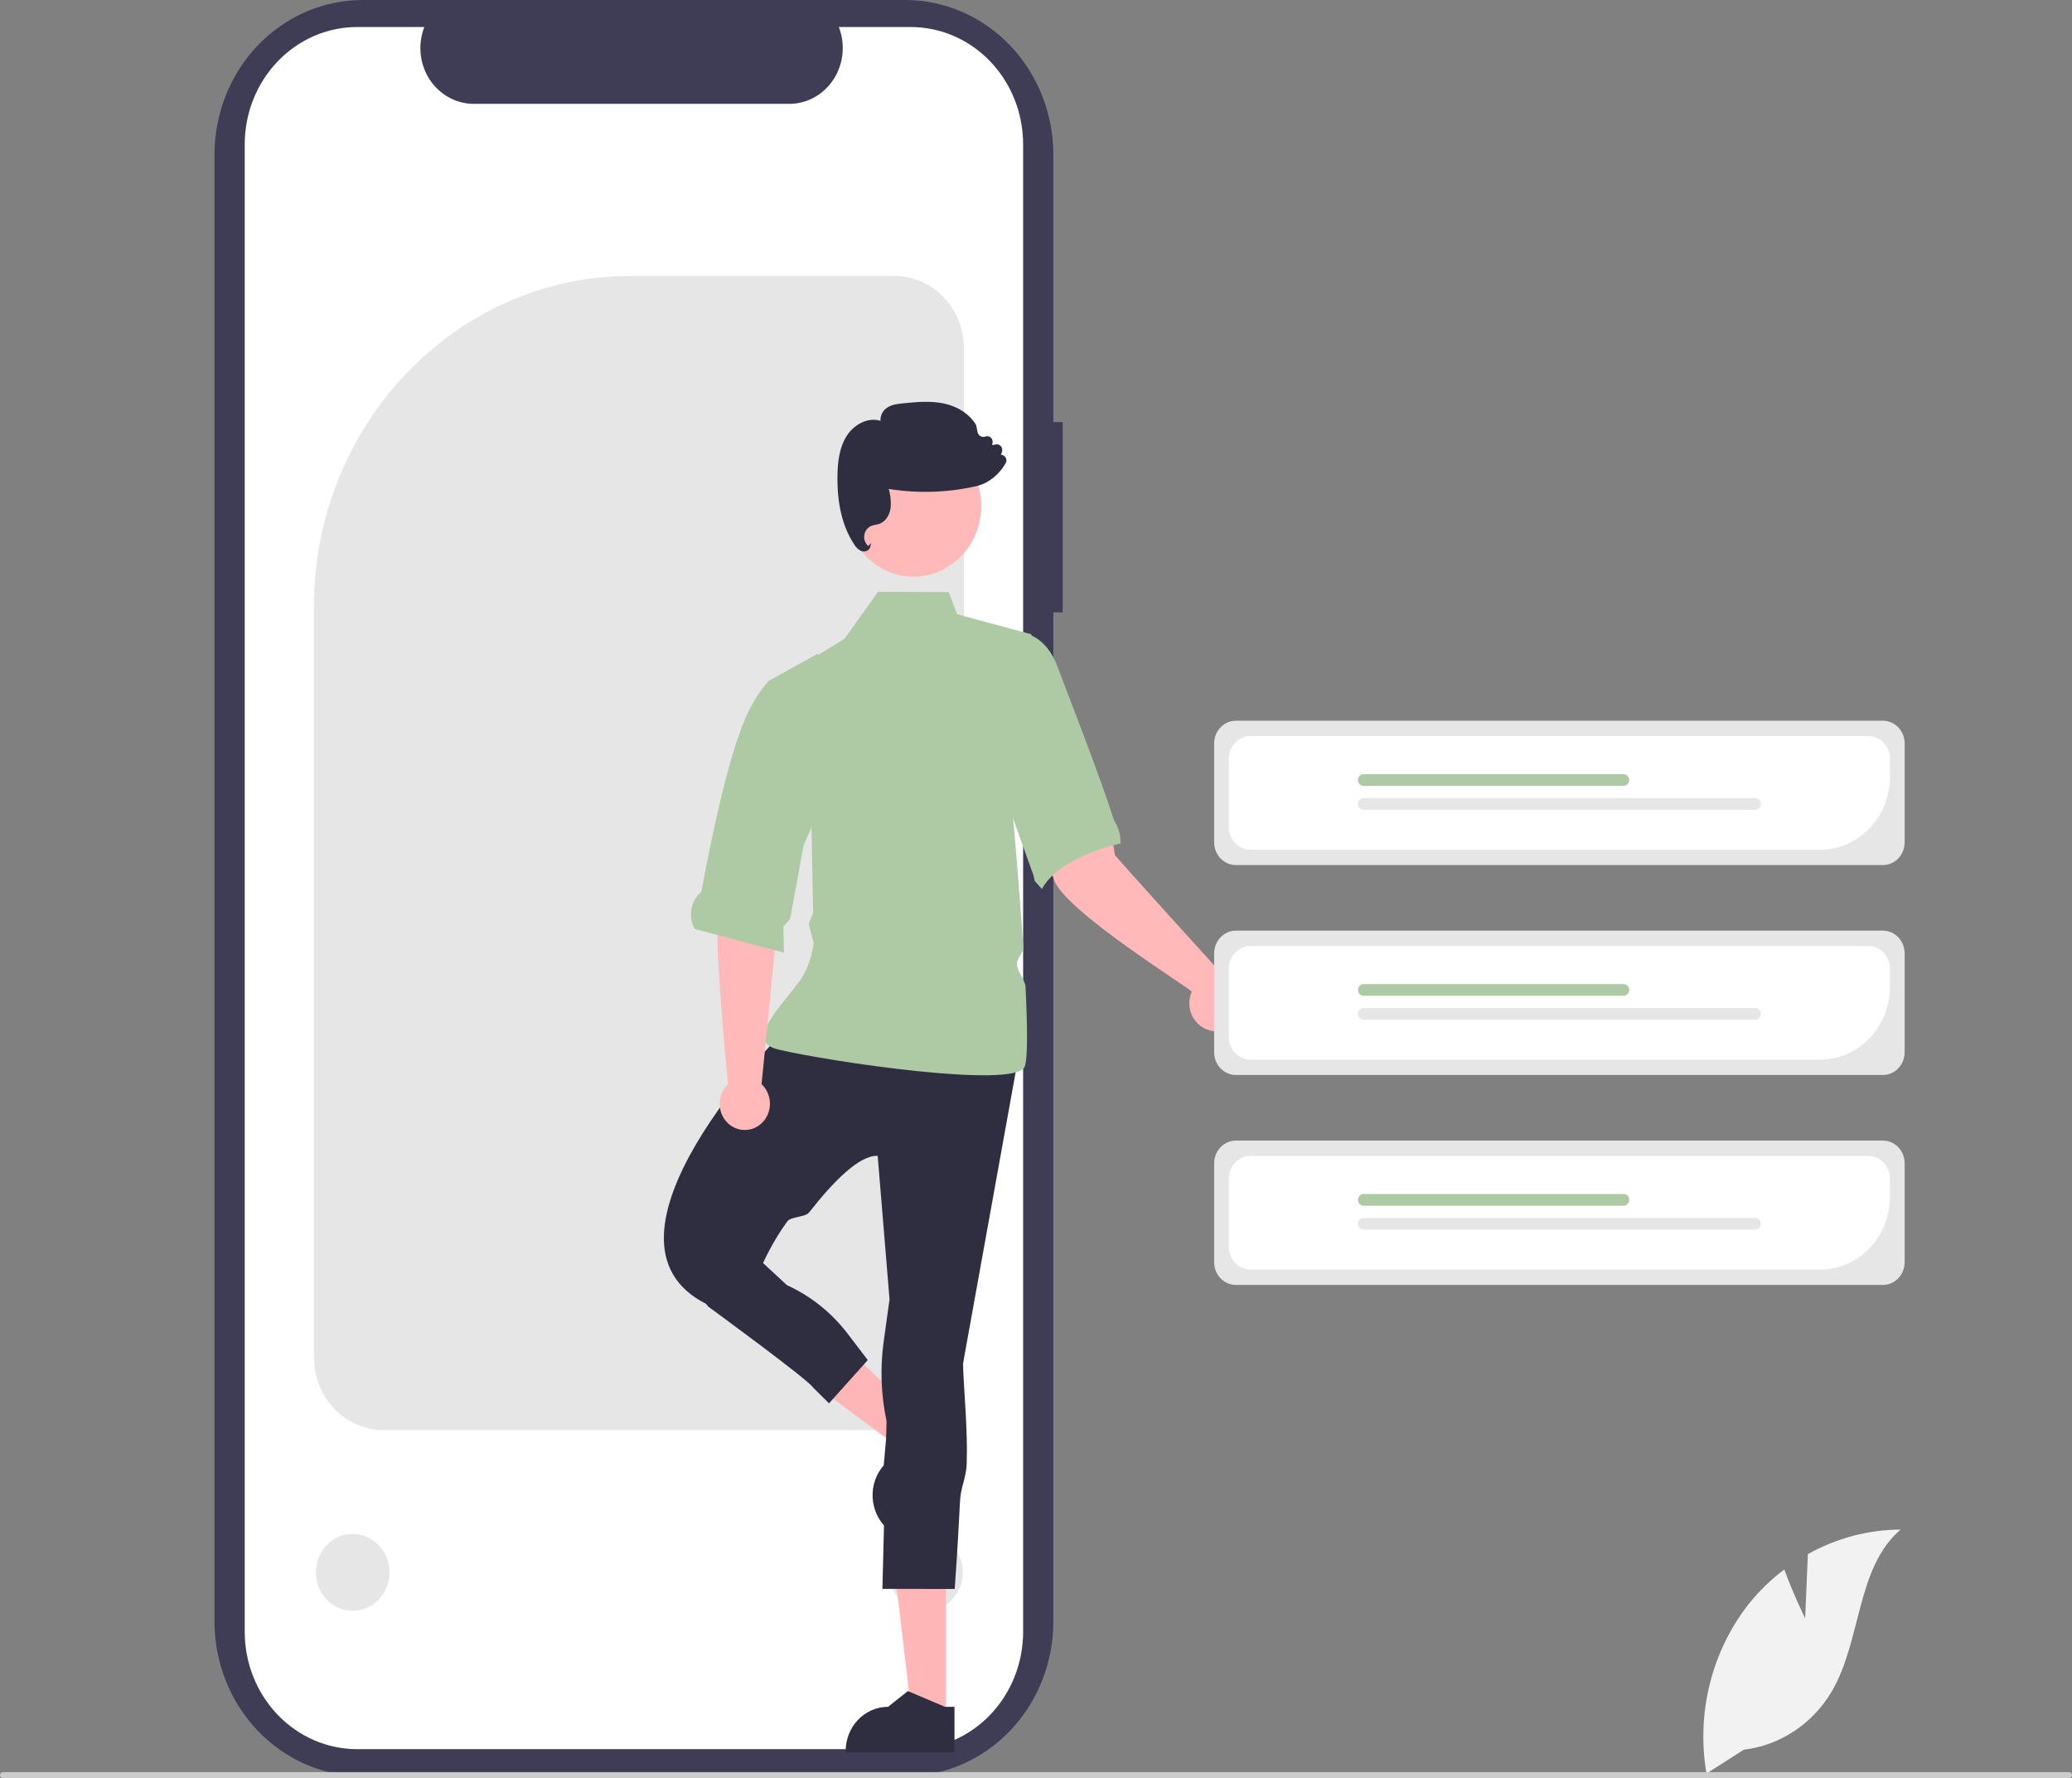 <svg width="317" height="272" viewBox="0 0 317 272" fill="none" xmlns="http://www.w3.org/2000/svg">
<rect x="0" y="0" width="317" height="272" fill="#808080" stroke="none"/>
<g clip-path="url(#clip0_1_607)">
<path d="M162.583 64.568H161.155V23.671C161.155 17.393 158.767 11.372 154.515 6.933C150.263 2.494 144.496 3.08768e-09 138.483 3.08768e-09H55.486C52.508 -5.02025e-05 49.56 0.612 46.809 1.802C44.058 2.991 41.559 4.735 39.453 6.933C37.348 9.131 35.678 11.74 34.539 14.612C33.399 17.484 32.813 20.562 32.813 23.67V248.039C32.813 251.148 33.399 254.226 34.538 257.098C35.678 259.97 37.348 262.579 39.453 264.777C41.559 266.975 44.058 268.719 46.809 269.908C49.56 271.098 52.508 271.71 55.485 271.71H138.482C144.495 271.71 150.262 269.216 154.514 264.777C158.765 260.338 161.154 254.317 161.154 248.039V93.68H162.582L162.583 64.568Z" fill="#3F3D56"/>
<path d="M156.531 22.085V249.624C156.531 254.384 154.72 258.948 151.496 262.315C148.273 265.681 143.901 267.572 139.342 267.574H54.642C50.081 267.575 45.707 265.684 42.481 262.318C39.255 258.952 37.442 254.386 37.441 249.624V22.085C37.442 17.324 39.255 12.758 42.481 9.392C45.706 6.025 50.08 4.135 54.641 4.135H64.916C64.411 5.431 64.219 6.835 64.356 8.226C64.494 9.617 64.956 10.952 65.703 12.112C66.45 13.273 67.459 14.224 68.641 14.882C69.822 15.54 71.14 15.886 72.48 15.887H120.769C122.108 15.886 123.426 15.54 124.608 14.882C125.789 14.224 126.798 13.273 127.545 12.112C128.292 10.952 128.754 9.617 128.892 8.226C129.029 6.835 128.837 5.431 128.333 4.135H139.338C143.897 4.136 148.27 6.027 151.494 9.392C154.718 12.758 156.53 17.322 156.531 22.082V22.085Z" fill="white"/>
<path d="M136.869 218.76H58.647C55.833 218.756 53.136 217.588 51.147 215.511C49.157 213.434 48.038 210.618 48.035 207.681V92.797C48.035 64.903 69.772 42.21 96.49 42.21H136.869C139.682 42.213 142.38 43.381 144.369 45.458C146.358 47.535 147.477 50.351 147.48 53.288V207.681C147.477 210.618 146.358 213.434 144.369 215.511C142.38 217.588 139.682 218.756 136.869 218.76Z" fill="#E6E6E6"/>
<path d="M53.961 246.414C57.071 246.414 59.592 243.782 59.592 240.535C59.592 237.288 57.071 234.655 53.961 234.655C50.851 234.655 48.329 237.288 48.329 240.535C48.329 243.782 50.851 246.414 53.961 246.414Z" fill="#E6E6E6"/>
<path d="M141.666 246.414C144.776 246.414 147.297 243.782 147.297 240.535C147.297 237.288 144.776 234.655 141.666 234.655C138.555 234.655 136.034 237.288 136.034 240.535C136.034 243.782 138.555 246.414 141.666 246.414Z" fill="#E6E6E6"/>
<path d="M142.429 218.533L138.938 222.506L122.602 210.338L127.755 204.475L142.429 218.533Z" fill="#FFB6B6"/>
<path d="M147.007 221.053L135.751 233.86L135.595 233.712C134.329 232.499 133.576 230.81 133.503 229.017C133.429 227.225 134.04 225.475 135.202 224.153L135.202 224.152L135.558 220.185L141.095 217.448L142.077 216.33L147.007 221.053Z" fill="#2F2E41"/>
<path d="M144.711 262.858L139.548 262.858L137.092 242.065L144.713 242.065L144.711 262.858Z" fill="#FFB6B6"/>
<path d="M146.028 268.083L129.379 268.083V267.863C129.379 266.069 130.062 264.348 131.277 263.079C132.493 261.81 134.141 261.098 135.86 261.097H135.86L138.901 258.689L144.575 261.098L146.029 261.098L146.028 268.083Z" fill="#2F2E41"/>
<path d="M119.777 157.893C119.777 157.893 88.234 189.688 108.175 199.53H114.338C114.338 199.53 116.19 192.66 120.431 186.867C121.013 186.072 123.194 186.233 123.8 185.458C127.499 180.724 131.509 176.658 134.279 176.819L136.092 198.773L135.197 205.208C134.634 209.258 134.783 213.383 135.635 217.378L135.004 243.059L146.064 243.066C146.064 243.066 146.511 237.047 146.884 229.519C146.984 227.502 147.815 226.097 147.895 223.951C148.086 218.805 147.453 212.814 147.331 208.614L155.67 162.435L119.777 157.893Z" fill="#2F2E41"/>
<path d="M134.346 90.526L129.203 97.709L116.876 105.279L124.126 124.961L124.401 139.606L123.726 141.373L124.489 144.266C124.489 144.266 124.137 147.652 122.262 150.166C118.983 154.561 113.976 159.338 119.05 160.542C127.027 162.435 155.306 166.598 156.757 163.192C157.258 162.014 157.196 157.031 156.9 151.016C156.844 149.892 155.654 148.668 155.585 147.49C155.533 146.605 156.604 145.773 156.545 144.876C155.898 134.881 154.944 124.583 154.944 124.583L157.782 97.025L146.43 93.967L145.156 90.575L134.346 90.526Z" fill="#AECAA5"/>
<path d="M106.66 197.641L108.346 199.865C108.346 199.865 123.852 211.191 124.385 212.25L126.836 214.671L132.765 208.053L129.681 204.018C127.214 200.789 124.026 198.241 120.396 196.597L115.67 192.219L106.66 197.641Z" fill="#2F2E41"/>
<path d="M116.513 165.854L119.337 137.319L120.082 125.575L112.179 124.083C112.179 124.083 110.995 132.156 109.96 136.894C108.938 141.569 111.321 165.227 111.384 165.851C110.804 166.393 110.394 167.106 110.211 167.896C110.027 168.686 110.077 169.515 110.355 170.275C110.632 171.034 111.124 171.688 111.765 172.149C112.407 172.611 113.167 172.858 113.945 172.858C114.724 172.858 115.484 172.612 116.126 172.151C116.768 171.691 117.26 171.038 117.538 170.278C117.817 169.519 117.868 168.69 117.685 167.9C117.502 167.11 117.093 166.396 116.513 165.854Z" fill="#FFB9B9"/>
<path d="M106.302 142.112L119.945 145.728L119.851 141.73L120.886 140.583L122.955 129.268L125.923 122.64L125.152 99.973L117.613 104.148L117.603 104.155C116.287 105.667 115.186 107.369 114.334 109.209C111.492 115.241 108.762 128.528 107.332 136.245C107.283 136.407 107.188 136.55 107.06 136.655C106.351 137.334 105.889 138.248 105.751 139.242C105.612 140.237 105.807 141.25 106.302 142.112L106.302 142.112Z" fill="#AECAA5"/>
<path d="M187.325 149.398C187.325 149.398 170.715 131.116 170.56 130.771C169.4 121.572 166.063 117.515 165.563 117.955L156.95 121.07C156.95 121.07 159.511 129.54 161.246 134.571C162.904 139.378 182.006 151.12 182.325 151.7C181.983 152.489 181.878 153.368 182.025 154.22C182.171 155.073 182.562 155.859 183.146 156.474C183.73 157.09 184.479 157.506 185.294 157.667C186.109 157.829 186.952 157.728 187.711 157.378C188.47 157.029 189.109 156.447 189.545 155.71C189.98 154.972 190.191 154.114 190.149 153.249C190.107 152.384 189.815 151.553 189.311 150.865C188.806 150.177 188.114 149.666 187.325 149.398H187.325Z" fill="#FFB9B9"/>
<path d="M149.994 97.654C149.994 97.654 158.449 93.328 161.729 101.825C163.527 106.622 168.125 118.263 170.416 125.43C170.431 125.475 170.452 125.518 170.478 125.558C171.091 126.509 171.422 127.627 171.429 128.773C171.428 128.856 171.437 128.94 171.454 129.021C171.454 129.021 162.163 130.911 159.399 135.995L158.303 134.754L158.108 133.884L150.092 111.553L149.994 97.654Z" fill="#AECAA5"/>
<path d="M288.071 132.332H189.082C188.2 132.331 187.354 131.965 186.731 131.314C186.107 130.663 185.756 129.78 185.755 128.859V113.723C185.756 112.803 186.107 111.92 186.731 111.269C187.354 110.617 188.2 110.251 189.082 110.25H288.071C288.953 110.251 289.799 110.617 290.423 111.269C291.046 111.92 291.397 112.803 291.398 113.723V128.859C291.397 129.78 291.046 130.663 290.423 131.314C289.799 131.965 288.953 132.331 288.071 132.332Z" fill="#E6E6E6"/>
<path d="M278.453 129.99H191.327C190.445 129.989 189.599 129.622 188.975 128.971C188.352 128.32 188.001 127.437 188 126.516V116.068C188.001 115.147 188.352 114.264 188.975 113.613C189.599 112.962 190.445 112.596 191.327 112.595H285.827C286.709 112.596 287.555 112.962 288.179 113.613C288.802 114.264 289.153 115.147 289.154 116.068V118.818C289.151 121.78 288.023 124.62 286.017 126.714C284.01 128.808 281.29 129.986 278.453 129.99Z" fill="white"/>
<path d="M248.4 120.215H208.613C208.386 120.215 208.168 120.12 208.007 119.952C207.846 119.784 207.755 119.556 207.755 119.319C207.755 119.081 207.846 118.853 208.007 118.685C208.168 118.517 208.386 118.423 208.613 118.423H248.4C248.627 118.423 248.845 118.517 249.006 118.685C249.167 118.853 249.258 119.081 249.258 119.319C249.258 119.556 249.167 119.784 249.006 119.952C248.845 120.12 248.627 120.215 248.4 120.215Z" fill="#AECAA5"/>
<path d="M268.54 123.878H208.613C208.386 123.878 208.168 123.784 208.007 123.616C207.846 123.448 207.755 123.22 207.755 122.982C207.755 122.745 207.846 122.517 208.007 122.349C208.168 122.181 208.386 122.087 208.613 122.087H268.54C268.768 122.087 268.986 122.181 269.147 122.349C269.308 122.517 269.398 122.745 269.398 122.982C269.398 123.22 269.308 123.448 269.147 123.616C268.986 123.784 268.768 123.878 268.54 123.878Z" fill="#E6E6E6"/>
<path d="M288.071 164.446H189.082C188.2 164.445 187.354 164.079 186.731 163.428C186.107 162.777 185.756 161.894 185.755 160.973V145.837C185.756 144.916 186.107 144.033 186.731 143.382C187.354 142.731 188.2 142.365 189.082 142.364H288.071C288.953 142.365 289.799 142.731 290.423 143.382C291.046 144.033 291.397 144.916 291.398 145.837V160.973C291.397 161.894 291.046 162.777 290.423 163.428C289.799 164.079 288.953 164.445 288.071 164.446Z" fill="#E6E6E6"/>
<path d="M278.453 162.103H191.327C190.445 162.102 189.599 161.736 188.975 161.085C188.352 160.434 188.001 159.551 188 158.63V148.182C188.001 147.261 188.352 146.378 188.975 145.727C189.599 145.076 190.445 144.71 191.327 144.708H285.827C286.709 144.71 287.555 145.076 288.179 145.727C288.802 146.378 289.153 147.261 289.154 148.182V150.932C289.151 153.894 288.023 156.733 286.017 158.828C284.01 160.922 281.29 162.1 278.453 162.103Z" fill="white"/>
<path d="M248.4 152.328H208.613C208.501 152.328 208.389 152.305 208.285 152.26C208.181 152.215 208.086 152.149 208.007 152.066C207.927 151.983 207.864 151.884 207.821 151.775C207.778 151.667 207.755 151.55 207.755 151.433C207.755 151.315 207.778 151.198 207.821 151.09C207.864 150.981 207.927 150.882 208.007 150.799C208.086 150.716 208.181 150.65 208.285 150.605C208.389 150.56 208.501 150.537 208.613 150.537H248.4C248.627 150.537 248.845 150.631 249.006 150.799C249.167 150.967 249.258 151.195 249.258 151.433C249.258 151.67 249.167 151.898 249.006 152.066C248.845 152.234 248.627 152.328 248.4 152.328Z" fill="#AECAA5"/>
<path d="M268.54 155.992H208.613C208.501 155.992 208.389 155.969 208.285 155.924C208.181 155.879 208.086 155.813 208.007 155.73C207.927 155.646 207.864 155.548 207.821 155.439C207.778 155.33 207.755 155.214 207.755 155.096C207.755 154.979 207.778 154.862 207.821 154.753C207.864 154.645 207.927 154.546 208.007 154.463C208.086 154.38 208.181 154.314 208.285 154.269C208.389 154.224 208.501 154.2 208.613 154.2H268.54C268.768 154.2 268.986 154.295 269.147 154.463C269.308 154.631 269.398 154.859 269.398 155.096C269.398 155.334 269.308 155.562 269.147 155.73C268.986 155.898 268.768 155.992 268.54 155.992Z" fill="#E6E6E6"/>
<path d="M288.071 196.56H189.082C188.2 196.559 187.354 196.193 186.731 195.541C186.107 194.89 185.756 194.007 185.755 193.087V177.951C185.756 177.03 186.107 176.147 186.731 175.496C187.354 174.845 188.2 174.479 189.082 174.478H288.071C288.953 174.479 289.799 174.845 290.423 175.496C291.046 176.147 291.397 177.03 291.398 177.951V193.087C291.397 194.007 291.046 194.89 290.423 195.541C289.799 196.193 288.953 196.559 288.071 196.56Z" fill="#E6E6E6"/>
<path d="M278.453 194.217H191.327C190.445 194.216 189.599 193.85 188.975 193.199C188.352 192.548 188.001 191.665 188 190.744V180.295C188.001 179.375 188.352 178.492 188.975 177.841C189.599 177.19 190.445 176.823 191.327 176.822H285.827C286.709 176.823 287.555 177.19 288.179 177.841C288.802 178.492 289.153 179.375 289.154 180.295V183.045C289.151 186.007 288.023 188.847 286.017 190.941C284.01 193.036 281.29 194.214 278.453 194.217Z" fill="white"/>
<path d="M248.4 184.442H208.613C208.386 184.442 208.168 184.348 208.007 184.18C207.846 184.012 207.755 183.784 207.755 183.546C207.755 183.309 207.846 183.081 208.007 182.913C208.168 182.745 208.386 182.651 208.613 182.651H248.4C248.627 182.651 248.845 182.745 249.006 182.913C249.167 183.081 249.258 183.309 249.258 183.546C249.258 183.784 249.167 184.012 249.006 184.18C248.845 184.348 248.627 184.442 248.4 184.442Z" fill="#AECAA5"/>
<path d="M268.54 188.106H208.613C208.386 188.106 208.168 188.011 208.007 187.843C207.846 187.675 207.755 187.448 207.755 187.21C207.755 186.972 207.846 186.745 208.007 186.577C208.168 186.409 208.386 186.314 208.613 186.314H268.54C268.768 186.314 268.986 186.409 269.147 186.577C269.308 186.745 269.398 186.972 269.398 187.21C269.398 187.448 269.308 187.675 269.147 187.843C268.986 188.011 268.768 188.106 268.54 188.106Z" fill="#E6E6E6"/>
<path d="M139.765 88.22C145.483 88.22 150.118 83.381 150.118 77.412C150.118 71.442 145.483 66.603 139.765 66.603C134.048 66.603 129.412 71.442 129.412 77.412C129.412 83.381 134.048 88.22 139.765 88.22Z" fill="#FFB9B9"/>
<path d="M132.153 84.363C132.029 84.364 131.906 84.343 131.788 84.301C131.326 84.09 130.94 83.732 130.684 83.277C128.902 80.601 128.041 77.032 128.126 72.671C128.162 70.826 128.362 68.467 129.6 66.586C130.641 65.005 132.747 63.75 134.709 64.38C134.686 63.97 134.773 63.562 134.96 63.201C135.147 62.84 135.426 62.541 135.767 62.336C136.51 61.86 137.405 61.773 138.194 61.696C140.187 61.501 142.247 61.299 144.265 61.698C146.528 62.146 148.378 63.364 149.341 65.038L149.36 65.091L149.556 66.084C149.582 66.217 149.636 66.343 149.714 66.453C149.791 66.562 149.89 66.653 150.004 66.719C150.119 66.785 150.245 66.824 150.375 66.834C150.505 66.844 150.636 66.824 150.758 66.776C150.891 66.724 151.036 66.708 151.176 66.732C151.317 66.755 151.449 66.817 151.56 66.91C151.671 67.003 151.757 67.125 151.809 67.263C151.861 67.402 151.878 67.552 151.857 67.699L151.803 68.094L152.372 67.983C152.514 67.955 152.661 67.967 152.797 68.018C152.934 68.069 153.055 68.156 153.148 68.272C153.242 68.388 153.304 68.527 153.329 68.676C153.354 68.825 153.341 68.978 153.291 69.12L153.13 69.574C153.248 69.575 153.364 69.601 153.472 69.65C153.58 69.7 153.677 69.772 153.757 69.862C153.872 69.991 153.944 70.155 153.964 70.331C153.983 70.506 153.948 70.683 153.864 70.836C153.228 71.972 152.326 72.92 151.242 73.591C150.65 73.963 150.002 74.228 149.326 74.377C144.937 75.366 140.412 75.508 135.974 74.796C136.237 75.71 136.338 76.666 136.273 77.618C136.131 78.808 135.462 79.79 134.568 80.12C134.365 80.189 134.156 80.241 133.945 80.276C133.743 80.309 133.544 80.36 133.35 80.427C133.063 80.537 132.808 80.725 132.612 80.971C132.417 81.216 132.286 81.511 132.235 81.826C132.183 82.141 132.212 82.465 132.318 82.765C132.424 83.064 132.605 83.33 132.841 83.533L133.281 83.054L133.138 83.663C133.108 83.782 133.055 83.893 132.981 83.989C132.907 84.084 132.815 84.163 132.711 84.219C132.539 84.314 132.348 84.364 132.153 84.363Z" fill="#2F2E41"/>
<path d="M276.173 247.565L276.592 237.732C280.959 235.295 285.829 234.008 290.78 233.982C283.966 239.799 284.818 251.011 280.198 258.832C278.739 261.26 276.775 263.314 274.453 264.842C272.13 266.37 269.508 267.333 266.781 267.659L261.078 271.304C260.296 266.75 260.468 262.073 261.584 257.595C262.7 253.118 264.732 248.946 267.541 245.367C269.135 243.375 270.964 241.601 272.983 240.087C274.349 243.847 276.173 247.565 276.173 247.565Z" fill="#F2F2F2"/>
<path d="M317 271.545C317 271.605 316.989 271.664 316.967 271.719C316.945 271.775 316.913 271.825 316.873 271.867C316.832 271.909 316.784 271.943 316.731 271.966C316.678 271.989 316.621 272 316.564 272H0.436C0.32 272 0.209 271.952 0.128 271.867C0.046 271.781 0 271.666 0 271.545C0 271.424 0.046 271.309 0.128 271.223C0.209 271.138 0.32 271.09 0.436 271.09H316.564C316.621 271.09 316.678 271.102 316.731 271.124C316.784 271.147 316.832 271.181 316.873 271.223C316.913 271.265 316.945 271.315 316.967 271.371C316.989 271.426 317 271.485 317 271.545Z" fill="#CCCCCC"/>
</g>
<defs>
<clipPath id="clip0_1_607">
<rect width="317" height="272" fill="white"/>
</clipPath>
</defs>
</svg>
